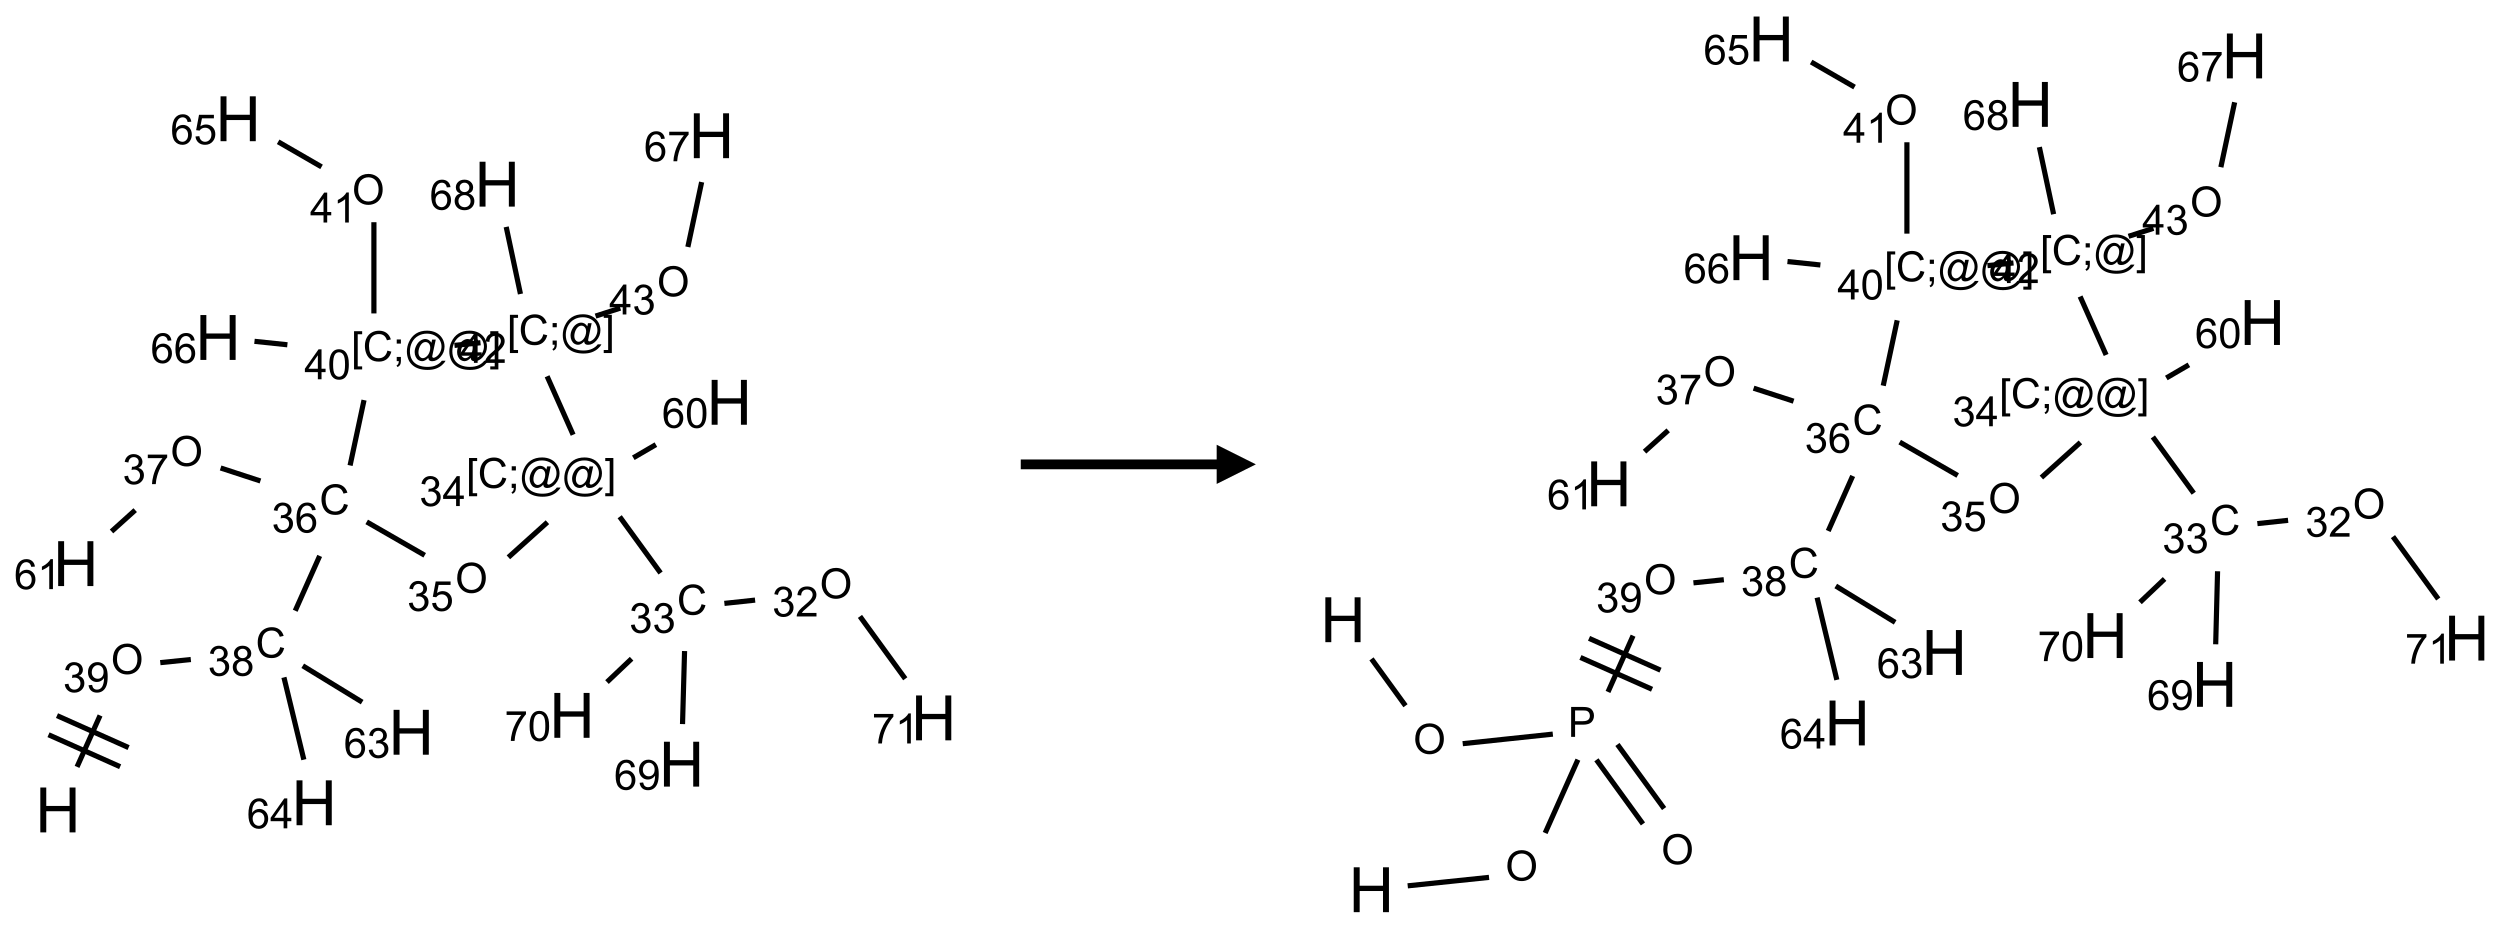 <?xml version="1.0" encoding="UTF-8"?>
<svg xmlns="http://www.w3.org/2000/svg" xmlns:xlink="http://www.w3.org/1999/xlink" width="638" height="237" viewBox="0 0 638 237">
<defs>
<g>
<g id="glyph-0-0">
<path d="M 2 0 L 2 -10 L 10 -10 L 10 0 Z M 2.25 -0.25 L 9.75 -0.25 L 9.75 -9.75 L 2.25 -9.75 Z M 2.25 -0.25 "/>
</g>
<g id="glyph-0-1">
<path d="M 1.281 0 L 1.281 -11.453 L 2.797 -11.453 L 2.797 -6.75 L 8.75 -6.75 L 8.75 -11.453 L 10.266 -11.453 L 10.266 0 L 8.75 0 L 8.75 -5.398 L 2.797 -5.398 L 2.797 0 Z M 1.281 0 "/>
</g>
<g id="glyph-1-0">
<path d="M 1.332 0 L 1.332 -6.668 L 6.668 -6.668 L 6.668 0 Z M 1.5 -0.168 L 6.5 -0.168 L 6.5 -6.5 L 1.5 -6.5 Z M 1.5 -0.168 "/>
</g>
<g id="glyph-1-1">
<path d="M 0.516 -3.719 C 0.516 -4.984 0.855 -5.977 1.535 -6.695 C 2.215 -7.414 3.094 -7.77 4.172 -7.77 C 4.875 -7.77 5.512 -7.602 6.078 -7.266 C 6.645 -6.93 7.074 -6.461 7.371 -5.855 C 7.668 -5.254 7.816 -4.57 7.816 -3.809 C 7.816 -3.035 7.66 -2.34 7.348 -1.73 C 7.035 -1.117 6.594 -0.656 6.02 -0.34 C 5.449 -0.027 4.828 0.129 4.168 0.129 C 3.449 0.129 2.805 -0.043 2.238 -0.391 C 1.672 -0.738 1.246 -1.211 0.953 -1.812 C 0.66 -2.414 0.516 -3.047 0.516 -3.719 Z M 1.559 -3.703 C 1.559 -2.781 1.805 -2.059 2.301 -1.527 C 2.793 -1 3.414 -0.734 4.16 -0.734 C 4.922 -0.734 5.547 -1 6.039 -1.535 C 6.531 -2.07 6.777 -2.828 6.777 -3.812 C 6.777 -4.434 6.672 -4.977 6.461 -5.441 C 6.25 -5.902 5.945 -6.262 5.539 -6.52 C 5.133 -6.773 4.68 -6.902 4.176 -6.902 C 3.461 -6.902 2.848 -6.656 2.332 -6.164 C 1.816 -5.672 1.559 -4.852 1.559 -3.703 Z M 1.559 -3.703 "/>
</g>
<g id="glyph-1-2">
<path d="M 0.449 -2.016 L 1.387 -2.141 C 1.492 -1.609 1.676 -1.227 1.934 -0.992 C 2.191 -0.758 2.508 -0.641 2.879 -0.641 C 3.32 -0.641 3.695 -0.793 3.996 -1.098 C 4.301 -1.402 4.453 -1.781 4.453 -2.234 C 4.453 -2.664 4.312 -3.02 4.031 -3.301 C 3.75 -3.578 3.391 -3.719 2.957 -3.719 C 2.781 -3.719 2.562 -3.684 2.297 -3.613 L 2.402 -4.438 C 2.465 -4.43 2.516 -4.426 2.551 -4.426 C 2.949 -4.426 3.312 -4.531 3.629 -4.738 C 3.949 -4.949 4.109 -5.27 4.109 -5.703 C 4.109 -6.047 3.992 -6.332 3.762 -6.559 C 3.527 -6.785 3.227 -6.895 2.859 -6.895 C 2.496 -6.895 2.191 -6.781 1.949 -6.551 C 1.707 -6.324 1.547 -5.98 1.48 -5.52 L 0.543 -5.688 C 0.656 -6.316 0.918 -6.805 1.324 -7.148 C 1.73 -7.492 2.234 -7.668 2.84 -7.668 C 3.254 -7.668 3.641 -7.578 3.988 -7.398 C 4.34 -7.219 4.609 -6.977 4.793 -6.668 C 4.98 -6.359 5.074 -6.031 5.074 -5.684 C 5.074 -5.352 4.984 -5.051 4.809 -4.781 C 4.629 -4.512 4.367 -4.297 4.02 -4.137 C 4.473 -4.031 4.824 -3.816 5.074 -3.488 C 5.324 -3.16 5.449 -2.75 5.449 -2.254 C 5.449 -1.59 5.203 -1.023 4.719 -0.559 C 4.234 -0.098 3.617 0.137 2.875 0.137 C 2.203 0.137 1.648 -0.062 1.207 -0.465 C 0.762 -0.863 0.512 -1.379 0.449 -2.016 Z M 0.449 -2.016 "/>
</g>
<g id="glyph-1-3">
<path d="M 0.582 -1.766 L 1.484 -1.848 C 1.562 -1.426 1.707 -1.117 1.922 -0.926 C 2.137 -0.734 2.414 -0.641 2.75 -0.641 C 3.039 -0.641 3.289 -0.707 3.508 -0.84 C 3.727 -0.973 3.902 -1.148 4.043 -1.367 C 4.18 -1.586 4.297 -1.887 4.391 -2.262 C 4.484 -2.637 4.531 -3.016 4.531 -3.406 C 4.531 -3.449 4.531 -3.512 4.527 -3.594 C 4.34 -3.297 4.082 -3.055 3.758 -2.867 C 3.434 -2.68 3.082 -2.59 2.703 -2.59 C 2.07 -2.59 1.535 -2.816 1.098 -3.277 C 0.66 -3.734 0.441 -4.34 0.441 -5.09 C 0.441 -5.863 0.672 -6.484 1.129 -6.957 C 1.586 -7.43 2.156 -7.668 2.844 -7.668 C 3.34 -7.668 3.793 -7.531 4.207 -7.266 C 4.617 -7 4.93 -6.617 5.145 -6.121 C 5.355 -5.629 5.465 -4.91 5.465 -3.973 C 5.465 -2.996 5.359 -2.223 5.145 -1.645 C 4.934 -1.066 4.617 -0.625 4.199 -0.324 C 3.781 -0.02 3.293 0.129 2.73 0.129 C 2.133 0.129 1.645 -0.035 1.266 -0.367 C 0.887 -0.699 0.66 -1.164 0.582 -1.766 Z M 4.422 -5.137 C 4.422 -5.676 4.277 -6.102 3.992 -6.418 C 3.707 -6.734 3.359 -6.891 2.957 -6.891 C 2.543 -6.891 2.18 -6.719 1.871 -6.379 C 1.562 -6.039 1.406 -5.598 1.406 -5.059 C 1.406 -4.57 1.555 -4.176 1.848 -3.871 C 2.141 -3.566 2.5 -3.418 2.934 -3.418 C 3.367 -3.418 3.723 -3.57 4.004 -3.871 C 4.281 -4.176 4.422 -4.598 4.422 -5.137 Z M 4.422 -5.137 "/>
</g>
<g id="glyph-1-4">
<path d="M 6.27 -2.676 L 7.281 -2.422 C 7.07 -1.594 6.688 -0.961 6.137 -0.523 C 5.586 -0.086 4.914 0.129 4.121 0.129 C 3.297 0.129 2.629 -0.039 2.113 -0.371 C 1.598 -0.707 1.203 -1.191 0.934 -1.828 C 0.664 -2.465 0.531 -3.145 0.531 -3.875 C 0.531 -4.672 0.684 -5.363 0.988 -5.957 C 1.293 -6.547 1.723 -6.996 2.285 -7.305 C 2.844 -7.613 3.461 -7.766 4.137 -7.766 C 4.898 -7.766 5.543 -7.57 6.062 -7.184 C 6.582 -6.793 6.945 -6.246 7.152 -5.543 L 6.156 -5.309 C 5.98 -5.863 5.723 -6.266 5.387 -6.52 C 5.051 -6.773 4.625 -6.902 4.113 -6.902 C 3.527 -6.902 3.039 -6.762 2.645 -6.48 C 2.25 -6.199 1.973 -5.82 1.812 -5.348 C 1.652 -4.871 1.574 -4.383 1.574 -3.879 C 1.574 -3.23 1.668 -2.664 1.855 -2.18 C 2.047 -1.695 2.34 -1.332 2.738 -1.094 C 3.137 -0.855 3.57 -0.734 4.035 -0.734 C 4.602 -0.734 5.082 -0.898 5.473 -1.223 C 5.867 -1.551 6.133 -2.035 6.27 -2.676 Z M 6.27 -2.676 "/>
</g>
<g id="glyph-1-5">
<path d="M 1.887 -4.141 C 1.496 -4.281 1.207 -4.484 1.02 -4.75 C 0.832 -5.016 0.738 -5.328 0.738 -5.699 C 0.738 -6.254 0.938 -6.719 1.34 -7.098 C 1.738 -7.477 2.27 -7.668 2.934 -7.668 C 3.598 -7.668 4.137 -7.473 4.543 -7.086 C 4.949 -6.699 5.152 -6.227 5.152 -5.672 C 5.152 -5.316 5.059 -5.008 4.871 -4.746 C 4.688 -4.484 4.406 -4.281 4.027 -4.141 C 4.496 -3.988 4.852 -3.742 5.098 -3.402 C 5.34 -3.062 5.465 -2.656 5.465 -2.184 C 5.465 -1.531 5.234 -0.98 4.77 -0.535 C 4.309 -0.09 3.703 0.129 2.949 0.129 C 2.195 0.129 1.586 -0.094 1.125 -0.539 C 0.664 -0.984 0.434 -1.543 0.434 -2.207 C 0.434 -2.703 0.559 -3.121 0.809 -3.457 C 1.062 -3.793 1.422 -4.02 1.887 -4.141 Z M 1.699 -5.73 C 1.699 -5.367 1.812 -5.074 2.047 -4.844 C 2.281 -4.613 2.582 -4.5 2.953 -4.5 C 3.312 -4.5 3.609 -4.613 3.84 -4.84 C 4.07 -5.066 4.188 -5.348 4.188 -5.676 C 4.188 -6.02 4.07 -6.309 3.832 -6.543 C 3.594 -6.777 3.297 -6.895 2.941 -6.895 C 2.586 -6.895 2.289 -6.781 2.051 -6.551 C 1.816 -6.324 1.699 -6.047 1.699 -5.73 Z M 1.395 -2.203 C 1.395 -1.938 1.461 -1.676 1.586 -1.426 C 1.711 -1.176 1.902 -0.984 2.152 -0.848 C 2.402 -0.711 2.672 -0.641 2.957 -0.641 C 3.406 -0.641 3.777 -0.785 4.066 -1.074 C 4.359 -1.363 4.504 -1.727 4.504 -2.172 C 4.504 -2.625 4.355 -2.996 4.055 -3.293 C 3.754 -3.586 3.379 -3.734 2.926 -3.734 C 2.484 -3.734 2.121 -3.59 1.832 -3.297 C 1.543 -3.004 1.395 -2.641 1.395 -2.203 Z M 1.395 -2.203 "/>
</g>
<g id="glyph-1-6">
<path d="M 5.309 -5.766 L 4.375 -5.691 C 4.293 -6.059 4.172 -6.328 4.02 -6.496 C 3.766 -6.762 3.453 -6.895 3.082 -6.895 C 2.785 -6.895 2.523 -6.812 2.297 -6.645 C 2 -6.43 1.77 -6.117 1.598 -5.703 C 1.43 -5.289 1.34 -4.703 1.332 -3.938 C 1.559 -4.281 1.836 -4.535 2.16 -4.703 C 2.488 -4.871 2.828 -4.953 3.188 -4.953 C 3.812 -4.953 4.344 -4.723 4.785 -4.262 C 5.223 -3.801 5.441 -3.207 5.441 -2.48 C 5.441 -2 5.34 -1.555 5.133 -1.145 C 4.926 -0.73 4.641 -0.418 4.281 -0.199 C 3.922 0.02 3.512 0.129 3.051 0.129 C 2.27 0.129 1.633 -0.156 1.141 -0.73 C 0.648 -1.305 0.402 -2.254 0.402 -3.574 C 0.402 -5.051 0.672 -6.121 1.219 -6.793 C 1.695 -7.375 2.336 -7.668 3.141 -7.668 C 3.742 -7.668 4.234 -7.5 4.617 -7.16 C 5 -6.824 5.23 -6.359 5.309 -5.766 Z M 1.48 -2.473 C 1.48 -2.152 1.547 -1.844 1.684 -1.547 C 1.82 -1.25 2.016 -1.027 2.262 -0.871 C 2.508 -0.719 2.766 -0.641 3.035 -0.641 C 3.434 -0.641 3.773 -0.801 4.059 -1.121 C 4.344 -1.441 4.484 -1.875 4.484 -2.422 C 4.484 -2.949 4.344 -3.367 4.062 -3.668 C 3.781 -3.973 3.426 -4.125 3 -4.125 C 2.578 -4.125 2.219 -3.973 1.922 -3.668 C 1.625 -3.363 1.48 -2.969 1.48 -2.473 Z M 1.48 -2.473 "/>
</g>
<g id="glyph-1-7">
<path d="M 0.504 -6.637 L 0.504 -7.535 L 5.449 -7.535 L 5.449 -6.809 C 4.961 -6.289 4.48 -5.602 4.004 -4.746 C 3.527 -3.887 3.156 -3.004 2.895 -2.098 C 2.707 -1.461 2.59 -0.762 2.535 0 L 1.574 0 C 1.582 -0.602 1.703 -1.328 1.926 -2.176 C 2.152 -3.027 2.477 -3.848 2.898 -4.637 C 3.32 -5.426 3.77 -6.094 4.246 -6.637 Z M 0.504 -6.637 "/>
</g>
<g id="glyph-1-8">
<path d="M 3.973 0 L 3.035 0 L 3.035 -5.973 C 2.809 -5.758 2.516 -5.543 2.148 -5.328 C 1.781 -5.113 1.453 -4.953 1.16 -4.844 L 1.16 -5.75 C 1.684 -5.996 2.145 -6.297 2.535 -6.645 C 2.93 -6.996 3.207 -7.336 3.371 -7.668 L 3.973 -7.668 Z M 3.973 0 "/>
</g>
<g id="glyph-1-9">
<path d="M 0.441 -2 L 1.426 -2.082 C 1.5 -1.605 1.668 -1.242 1.934 -1.004 C 2.199 -0.762 2.52 -0.641 2.895 -0.641 C 3.348 -0.641 3.73 -0.812 4.043 -1.152 C 4.355 -1.492 4.512 -1.941 4.512 -2.504 C 4.512 -3.039 4.359 -3.461 4.059 -3.77 C 3.758 -4.078 3.367 -4.234 2.879 -4.234 C 2.578 -4.234 2.305 -4.164 2.062 -4.027 C 1.82 -3.891 1.629 -3.715 1.488 -3.496 L 0.609 -3.609 L 1.348 -7.531 L 5.145 -7.531 L 5.145 -6.637 L 2.098 -6.637 L 1.688 -4.582 C 2.145 -4.902 2.625 -5.062 3.129 -5.062 C 3.797 -5.062 4.359 -4.832 4.816 -4.371 C 5.277 -3.91 5.504 -3.312 5.504 -2.59 C 5.504 -1.898 5.305 -1.301 4.902 -0.797 C 4.41 -0.18 3.742 0.129 2.895 0.129 C 2.199 0.129 1.633 -0.062 1.195 -0.453 C 0.758 -0.844 0.504 -1.359 0.441 -2 Z M 0.441 -2 "/>
</g>
<g id="glyph-1-10">
<path d="M 0.723 2.121 L 0.723 -7.637 L 2.793 -7.637 L 2.793 -6.859 L 1.66 -6.859 L 1.66 1.344 L 2.793 1.344 L 2.793 2.121 Z M 0.723 2.121 "/>
</g>
<g id="glyph-1-11">
<path d="M 0.949 -4.465 L 0.949 -5.531 L 2.016 -5.531 L 2.016 -4.465 Z M 0.949 0 L 0.949 -1.066 L 2.016 -1.066 L 2.016 0 C 2.016 0.391 1.945 0.711 1.809 0.949 C 1.668 1.191 1.449 1.379 1.145 1.512 L 0.887 1.109 C 1.082 1.023 1.23 0.895 1.324 0.727 C 1.418 0.559 1.469 0.316 1.48 0 Z M 0.949 0 "/>
</g>
<g id="glyph-1-12">
<path d="M 6.047 -0.848 C 5.82 -0.59 5.57 -0.379 5.289 -0.223 C 5.008 -0.062 4.73 0.016 4.449 0.016 C 4.141 0.016 3.84 -0.074 3.547 -0.254 C 3.254 -0.434 3.02 -0.715 2.836 -1.09 C 2.652 -1.465 2.562 -1.875 2.562 -2.324 C 2.562 -2.875 2.703 -3.43 2.988 -3.98 C 3.27 -4.535 3.621 -4.953 4.043 -5.23 C 4.461 -5.508 4.871 -5.645 5.266 -5.645 C 5.566 -5.645 5.855 -5.566 6.129 -5.41 C 6.402 -5.25 6.641 -5.012 6.84 -4.688 L 7.016 -5.496 L 7.949 -5.496 L 7.199 -2 C 7.094 -1.516 7.043 -1.246 7.043 -1.191 C 7.043 -1.098 7.078 -1.02 7.148 -0.949 C 7.219 -0.883 7.305 -0.848 7.406 -0.848 C 7.59 -0.848 7.832 -0.953 8.129 -1.168 C 8.527 -1.445 8.84 -1.816 9.07 -2.285 C 9.301 -2.75 9.418 -3.234 9.418 -3.73 C 9.418 -4.309 9.27 -4.852 8.973 -5.355 C 8.676 -5.859 8.23 -6.262 7.645 -6.562 C 7.055 -6.863 6.406 -7.016 5.691 -7.016 C 4.879 -7.016 4.137 -6.824 3.465 -6.445 C 2.793 -6.066 2.273 -5.52 1.902 -4.809 C 1.535 -4.098 1.348 -3.34 1.348 -2.527 C 1.348 -1.676 1.535 -0.941 1.902 -0.328 C 2.273 0.285 2.809 0.742 3.508 1.035 C 4.207 1.328 4.984 1.473 5.832 1.473 C 6.742 1.473 7.504 1.32 8.121 1.016 C 8.734 0.711 9.195 0.34 9.5 -0.098 L 10.441 -0.098 C 10.266 0.266 9.961 0.637 9.531 1.016 C 9.102 1.395 8.59 1.695 7.996 1.914 C 7.402 2.133 6.688 2.246 5.848 2.246 C 5.078 2.246 4.367 2.145 3.715 1.949 C 3.066 1.75 2.512 1.453 2.051 1.055 C 1.594 0.656 1.25 0.199 1.016 -0.316 C 0.723 -0.973 0.578 -1.684 0.578 -2.441 C 0.578 -3.289 0.75 -4.098 1.098 -4.863 C 1.523 -5.805 2.125 -6.527 2.902 -7.027 C 3.684 -7.527 4.629 -7.777 5.738 -7.777 C 6.602 -7.777 7.375 -7.602 8.059 -7.246 C 8.746 -6.895 9.285 -6.371 9.684 -5.672 C 10.02 -5.07 10.188 -4.418 10.188 -3.715 C 10.188 -2.707 9.832 -1.812 9.125 -1.031 C 8.492 -0.328 7.801 0.02 7.051 0.02 C 6.812 0.02 6.617 -0.016 6.473 -0.09 C 6.324 -0.16 6.215 -0.266 6.145 -0.402 C 6.102 -0.488 6.066 -0.637 6.047 -0.848 Z M 3.527 -2.262 C 3.527 -1.785 3.641 -1.414 3.863 -1.152 C 4.09 -0.887 4.348 -0.754 4.641 -0.754 C 4.836 -0.754 5.039 -0.812 5.254 -0.93 C 5.469 -1.047 5.676 -1.219 5.871 -1.449 C 6.066 -1.676 6.23 -1.969 6.355 -2.32 C 6.48 -2.672 6.543 -3.027 6.543 -3.379 C 6.543 -3.852 6.426 -4.219 6.191 -4.48 C 5.957 -4.738 5.672 -4.871 5.332 -4.871 C 5.109 -4.871 4.902 -4.812 4.707 -4.699 C 4.512 -4.586 4.32 -4.406 4.137 -4.156 C 3.953 -3.906 3.805 -3.602 3.691 -3.246 C 3.582 -2.887 3.527 -2.559 3.527 -2.262 Z M 3.527 -2.262 "/>
</g>
<g id="glyph-1-13">
<path d="M 2.27 2.121 L 0.203 2.121 L 0.203 1.344 L 1.332 1.344 L 1.332 -6.859 L 0.203 -6.859 L 0.203 -7.637 L 2.27 -7.637 Z M 2.27 2.121 "/>
</g>
<g id="glyph-1-14">
<path d="M 3.449 0 L 3.449 -1.828 L 0.137 -1.828 L 0.137 -2.688 L 3.621 -7.637 L 4.387 -7.637 L 4.387 -2.688 L 5.418 -2.688 L 5.418 -1.828 L 4.387 -1.828 L 4.387 0 Z M 3.449 -2.688 L 3.449 -6.129 L 1.059 -2.688 Z M 3.449 -2.688 "/>
</g>
<g id="glyph-1-15">
<path d="M 5.371 -0.902 L 5.371 0 L 0.324 0 C 0.316 -0.227 0.352 -0.441 0.434 -0.652 C 0.562 -0.996 0.766 -1.332 1.051 -1.668 C 1.332 -2 1.742 -2.387 2.277 -2.824 C 3.105 -3.504 3.668 -4.043 3.957 -4.441 C 4.25 -4.84 4.395 -5.215 4.395 -5.566 C 4.395 -5.938 4.262 -6.254 3.996 -6.508 C 3.73 -6.762 3.387 -6.891 2.957 -6.891 C 2.508 -6.891 2.145 -6.754 1.875 -6.484 C 1.605 -6.215 1.469 -5.84 1.465 -5.359 L 0.5 -5.457 C 0.566 -6.176 0.812 -6.727 1.246 -7.102 C 1.676 -7.477 2.254 -7.668 2.98 -7.668 C 3.711 -7.668 4.293 -7.465 4.719 -7.059 C 5.145 -6.652 5.359 -6.148 5.359 -5.547 C 5.359 -5.242 5.297 -4.941 5.172 -4.645 C 5.047 -4.352 4.84 -4.039 4.551 -3.715 C 4.262 -3.387 3.777 -2.938 3.105 -2.371 C 2.543 -1.898 2.18 -1.578 2.02 -1.41 C 1.859 -1.242 1.73 -1.07 1.625 -0.902 Z M 5.371 -0.902 "/>
</g>
<g id="glyph-1-16">
<path d="M 0.441 -3.766 C 0.441 -4.668 0.535 -5.395 0.723 -5.945 C 0.906 -6.496 1.184 -6.922 1.551 -7.219 C 1.918 -7.516 2.375 -7.668 2.934 -7.668 C 3.344 -7.668 3.703 -7.586 4.012 -7.418 C 4.32 -7.254 4.574 -7.016 4.777 -6.707 C 4.977 -6.395 5.137 -6.016 5.25 -5.57 C 5.363 -5.125 5.422 -4.523 5.422 -3.766 C 5.422 -2.871 5.328 -2.148 5.145 -1.598 C 4.961 -1.047 4.688 -0.621 4.32 -0.32 C 3.953 -0.02 3.492 0.129 2.934 0.129 C 2.195 0.129 1.617 -0.133 1.199 -0.66 C 0.695 -1.297 0.441 -2.332 0.441 -3.766 Z M 1.406 -3.766 C 1.406 -2.512 1.555 -1.68 1.848 -1.262 C 2.141 -0.848 2.5 -0.641 2.934 -0.641 C 3.363 -0.641 3.727 -0.848 4.02 -1.266 C 4.312 -1.684 4.457 -2.516 4.457 -3.766 C 4.457 -5.023 4.312 -5.859 4.02 -6.27 C 3.727 -6.684 3.359 -6.891 2.922 -6.891 C 2.492 -6.891 2.148 -6.707 1.891 -6.344 C 1.566 -5.879 1.406 -5.02 1.406 -3.766 Z M 1.406 -3.766 "/>
</g>
<g id="glyph-1-17">
<path d="M 0.824 0 L 0.824 -7.637 L 3.703 -7.637 C 4.211 -7.637 4.598 -7.609 4.863 -7.562 C 5.238 -7.5 5.555 -7.383 5.809 -7.207 C 6.062 -7.031 6.266 -6.785 6.418 -6.469 C 6.574 -6.152 6.652 -5.805 6.652 -5.426 C 6.652 -4.777 6.445 -4.227 6.031 -3.777 C 5.617 -3.328 4.871 -3.105 3.793 -3.105 L 1.832 -3.105 L 1.832 0 Z M 1.832 -4.004 L 3.809 -4.004 C 4.461 -4.004 4.922 -4.125 5.199 -4.371 C 5.473 -4.613 5.609 -4.953 5.609 -5.395 C 5.609 -5.715 5.527 -5.988 5.367 -6.215 C 5.207 -6.441 4.992 -6.594 4.73 -6.668 C 4.559 -6.711 4.246 -6.734 3.785 -6.734 L 1.832 -6.734 Z M 1.832 -4.004 "/>
</g>
</g>
</defs>
<path fill="none" stroke-width="0.033" stroke-linecap="butt" stroke-linejoin="miter" stroke="rgb(0%, 0%, 0%)" stroke-opacity="1" stroke-miterlimit="10" d="M 0.122 4.135 L 0.269 3.807 " transform="matrix(40, 0, 0, 40, 14.781, 30.307)"/>
<path fill="none" stroke-width="0.033" stroke-linecap="butt" stroke-linejoin="miter" stroke="rgb(0%, 0%, 0%)" stroke-opacity="1" stroke-miterlimit="10" d="M 0.451 4.012 L -0.006 3.808 " transform="matrix(40, 0, 0, 40, 14.781, 30.307)"/>
<path fill="none" stroke-width="0.033" stroke-linecap="butt" stroke-linejoin="miter" stroke="rgb(0%, 0%, 0%)" stroke-opacity="1" stroke-miterlimit="10" d="M 0.397 4.134 L -0.06 3.93 " transform="matrix(40, 0, 0, 40, 14.781, 30.307)"/>
<path fill="none" stroke-width="0.033" stroke-linecap="butt" stroke-linejoin="miter" stroke="rgb(0%, 0%, 0%)" stroke-opacity="1" stroke-miterlimit="10" d="M 0.653 3.47 L 0.848 3.45 " transform="matrix(40, 0, 0, 40, 14.781, 30.307)"/>
<path fill="none" stroke-width="0.033" stroke-linecap="butt" stroke-linejoin="miter" stroke="rgb(0%, 0%, 0%)" stroke-opacity="1" stroke-miterlimit="10" d="M 1.514 3.139 L 1.67 2.789 " transform="matrix(40, 0, 0, 40, 14.781, 30.307)"/>
<path fill="none" stroke-width="0.033" stroke-linecap="butt" stroke-linejoin="miter" stroke="rgb(0%, 0%, 0%)" stroke-opacity="1" stroke-miterlimit="10" d="M 1.292 2.311 L 1.038 2.228 " transform="matrix(40, 0, 0, 40, 14.781, 30.307)"/>
<path fill="none" stroke-width="0.033" stroke-linecap="butt" stroke-linejoin="miter" stroke="rgb(0%, 0%, 0%)" stroke-opacity="1" stroke-miterlimit="10" d="M 0.493 2.497 L 0.342 2.633 " transform="matrix(40, 0, 0, 40, 14.781, 30.307)"/>
<path fill="none" stroke-width="0.033" stroke-linecap="butt" stroke-linejoin="miter" stroke="rgb(0%, 0%, 0%)" stroke-opacity="1" stroke-miterlimit="10" d="M 1.97 2.572 L 2.34 2.785 " transform="matrix(40, 0, 0, 40, 14.781, 30.307)"/>
<path fill="none" stroke-width="0.033" stroke-linecap="butt" stroke-linejoin="miter" stroke="rgb(0%, 0%, 0%)" stroke-opacity="1" stroke-miterlimit="10" d="M 2.874 2.798 L 3.123 2.574 " transform="matrix(40, 0, 0, 40, 14.781, 30.307)"/>
<path fill="none" stroke-width="0.033" stroke-linecap="butt" stroke-linejoin="miter" stroke="rgb(0%, 0%, 0%)" stroke-opacity="1" stroke-miterlimit="10" d="M 3.584 2.539 L 3.845 2.898 " transform="matrix(40, 0, 0, 40, 14.781, 30.307)"/>
<path fill="none" stroke-width="0.033" stroke-linecap="butt" stroke-linejoin="miter" stroke="rgb(0%, 0%, 0%)" stroke-opacity="1" stroke-miterlimit="10" d="M 4.252 3.092 L 4.448 3.071 " transform="matrix(40, 0, 0, 40, 14.781, 30.307)"/>
<path fill="none" stroke-width="0.033" stroke-linecap="butt" stroke-linejoin="miter" stroke="rgb(0%, 0%, 0%)" stroke-opacity="1" stroke-miterlimit="10" d="M 5.117 3.175 L 5.406 3.573 " transform="matrix(40, 0, 0, 40, 14.781, 30.307)"/>
<path fill="none" stroke-width="0.033" stroke-linecap="butt" stroke-linejoin="miter" stroke="rgb(0%, 0%, 0%)" stroke-opacity="1" stroke-miterlimit="10" d="M 3.998 3.396 L 3.985 3.862 " transform="matrix(40, 0, 0, 40, 14.781, 30.307)"/>
<path fill="none" stroke-width="0.033" stroke-linecap="butt" stroke-linejoin="miter" stroke="rgb(0%, 0%, 0%)" stroke-opacity="1" stroke-miterlimit="10" d="M 3.66 3.445 L 3.503 3.594 " transform="matrix(40, 0, 0, 40, 14.781, 30.307)"/>
<path fill="none" stroke-width="0.033" stroke-linecap="butt" stroke-linejoin="miter" stroke="rgb(0%, 0%, 0%)" stroke-opacity="1" stroke-miterlimit="10" d="M 3.671 2.163 L 3.815 2.079 " transform="matrix(40, 0, 0, 40, 14.781, 30.307)"/>
<path fill="none" stroke-width="0.033" stroke-linecap="butt" stroke-linejoin="miter" stroke="rgb(0%, 0%, 0%)" stroke-opacity="1" stroke-miterlimit="10" d="M 3.287 2.016 L 3.121 1.643 " transform="matrix(40, 0, 0, 40, 14.781, 30.307)"/>
<path fill="none" stroke-width="0.033" stroke-linecap="butt" stroke-linejoin="miter" stroke="rgb(0%, 0%, 0%)" stroke-opacity="1" stroke-miterlimit="10" d="M 3.43 1.259 L 3.588 1.208 " transform="matrix(40, 0, 0, 40, 14.781, 30.307)"/>
<path fill="none" stroke-width="0.033" stroke-linecap="butt" stroke-linejoin="miter" stroke="rgb(0%, 0%, 0%)" stroke-opacity="1" stroke-miterlimit="10" d="M 4.019 0.818 L 4.107 0.404 " transform="matrix(40, 0, 0, 40, 14.781, 30.307)"/>
<path fill="none" stroke-width="0.033" stroke-linecap="butt" stroke-linejoin="miter" stroke="rgb(0%, 0%, 0%)" stroke-opacity="1" stroke-miterlimit="10" d="M 2.951 1.118 L 2.86 0.69 " transform="matrix(40, 0, 0, 40, 14.781, 30.307)"/>
<path fill="none" stroke-width="0.033" stroke-linecap="butt" stroke-linejoin="miter" stroke="rgb(0%, 0%, 0%)" stroke-opacity="1" stroke-miterlimit="10" d="M 2.696 1.429 L 2.53 1.446 " transform="matrix(40, 0, 0, 40, 14.781, 30.307)"/>
<path fill="none" stroke-width="0.033" stroke-linecap="butt" stroke-linejoin="miter" stroke="rgb(0%, 0%, 0%)" stroke-opacity="1" stroke-miterlimit="10" d="M 1.953 1.795 L 1.864 2.212 " transform="matrix(40, 0, 0, 40, 14.781, 30.307)"/>
<path fill="none" stroke-width="0.033" stroke-linecap="butt" stroke-linejoin="miter" stroke="rgb(0%, 0%, 0%)" stroke-opacity="1" stroke-miterlimit="10" d="M 2.016 1.242 L 2.016 0.66 " transform="matrix(40, 0, 0, 40, 14.781, 30.307)"/>
<path fill="none" stroke-width="0.033" stroke-linecap="butt" stroke-linejoin="miter" stroke="rgb(0%, 0%, 0%)" stroke-opacity="1" stroke-miterlimit="10" d="M 1.682 0.307 L 1.405 0.147 " transform="matrix(40, 0, 0, 40, 14.781, 30.307)"/>
<path fill="none" stroke-width="0.033" stroke-linecap="butt" stroke-linejoin="miter" stroke="rgb(0%, 0%, 0%)" stroke-opacity="1" stroke-miterlimit="10" d="M 1.464 1.442 L 1.254 1.42 " transform="matrix(40, 0, 0, 40, 14.781, 30.307)"/>
<path fill="none" stroke-width="0.033" stroke-linecap="butt" stroke-linejoin="miter" stroke="rgb(0%, 0%, 0%)" stroke-opacity="1" stroke-miterlimit="10" d="M 1.562 3.49 L 1.941 3.722 " transform="matrix(40, 0, 0, 40, 14.781, 30.307)"/>
<path fill="none" stroke-width="0.033" stroke-linecap="butt" stroke-linejoin="miter" stroke="rgb(0%, 0%, 0%)" stroke-opacity="1" stroke-miterlimit="10" d="M 1.442 3.564 L 1.569 4.089 " transform="matrix(40, 0, 0, 40, 14.781, 30.307)"/>
<g fill="rgb(0%, 0%, 0%)" fill-opacity="1">
<use xlink:href="#glyph-0-1" x="9.008" y="212.426"/>
</g>
<g fill="rgb(0%, 0%, 0%)" fill-opacity="1">
<use xlink:href="#glyph-1-1" x="28.297" y="172.004"/>
</g>
<g fill="rgb(0%, 0%, 0%)" fill-opacity="1">
<use xlink:href="#glyph-1-2" x="16.082" y="176.637"/>
<use xlink:href="#glyph-1-3" x="22.014" y="176.637"/>
</g>
<g fill="rgb(0%, 0%, 0%)" fill-opacity="1">
<use xlink:href="#glyph-1-4" x="65.238" y="167.82"/>
</g>
<g fill="rgb(0%, 0%, 0%)" fill-opacity="1">
<use xlink:href="#glyph-1-2" x="53.039" y="172.457"/>
<use xlink:href="#glyph-1-5" x="58.971" y="172.457"/>
</g>
<g fill="rgb(0%, 0%, 0%)" fill-opacity="1">
<use xlink:href="#glyph-1-4" x="81.508" y="131.277"/>
</g>
<g fill="rgb(0%, 0%, 0%)" fill-opacity="1">
<use xlink:href="#glyph-1-2" x="69.328" y="135.914"/>
<use xlink:href="#glyph-1-6" x="75.26" y="135.914"/>
</g>
<g fill="rgb(0%, 0%, 0%)" fill-opacity="1">
<use xlink:href="#glyph-1-1" x="43.48" y="118.922"/>
</g>
<g fill="rgb(0%, 0%, 0%)" fill-opacity="1">
<use xlink:href="#glyph-1-2" x="31.281" y="123.551"/>
<use xlink:href="#glyph-1-7" x="37.214" y="123.551"/>
</g>
<g fill="rgb(0%, 0%, 0%)" fill-opacity="1">
<use xlink:href="#glyph-0-1" x="13.562" y="149.566"/>
</g>
<g fill="rgb(0%, 0%, 0%)" fill-opacity="1">
<use xlink:href="#glyph-1-6" x="3.602" y="150.355"/>
<use xlink:href="#glyph-1-8" x="9.534" y="150.355"/>
</g>
<g fill="rgb(0%, 0%, 0%)" fill-opacity="1">
<use xlink:href="#glyph-1-1" x="116.164" y="151.281"/>
</g>
<g fill="rgb(0%, 0%, 0%)" fill-opacity="1">
<use xlink:href="#glyph-1-2" x="103.91" y="155.914"/>
<use xlink:href="#glyph-1-9" x="109.842" y="155.914"/>
</g>
<g fill="rgb(0%, 0%, 0%)" fill-opacity="1">
<use xlink:href="#glyph-1-10" x="118.973" y="124.52"/>
<use xlink:href="#glyph-1-4" x="121.936" y="124.52"/>
<use xlink:href="#glyph-1-11" x="129.639" y="124.52"/>
<use xlink:href="#glyph-1-12" x="132.603" y="124.52"/>
<use xlink:href="#glyph-1-12" x="143.431" y="124.52"/>
<use xlink:href="#glyph-1-13" x="154.259" y="124.52"/>
</g>
<g fill="rgb(0%, 0%, 0%)" fill-opacity="1">
<use xlink:href="#glyph-1-2" x="107.016" y="129.148"/>
<use xlink:href="#glyph-1-14" x="112.948" y="129.148"/>
</g>
<g fill="rgb(0%, 0%, 0%)" fill-opacity="1">
<use xlink:href="#glyph-1-4" x="172.762" y="156.871"/>
</g>
<g fill="rgb(0%, 0%, 0%)" fill-opacity="1">
<use xlink:href="#glyph-1-2" x="160.578" y="161.508"/>
<use xlink:href="#glyph-1-2" x="166.51" y="161.508"/>
</g>
<g fill="rgb(0%, 0%, 0%)" fill-opacity="1">
<use xlink:href="#glyph-1-1" x="209.184" y="152.695"/>
</g>
<g fill="rgb(0%, 0%, 0%)" fill-opacity="1">
<use xlink:href="#glyph-1-2" x="197.062" y="157.328"/>
<use xlink:href="#glyph-1-15" x="202.995" y="157.328"/>
</g>
<g fill="rgb(0%, 0%, 0%)" fill-opacity="1">
<use xlink:href="#glyph-0-1" x="232.5" y="188.934"/>
</g>
<g fill="rgb(0%, 0%, 0%)" fill-opacity="1">
<use xlink:href="#glyph-1-7" x="222.539" y="189.727"/>
<use xlink:href="#glyph-1-8" x="228.471" y="189.727"/>
</g>
<g fill="rgb(0%, 0%, 0%)" fill-opacity="1">
<use xlink:href="#glyph-0-1" x="168.16" y="200.742"/>
</g>
<g fill="rgb(0%, 0%, 0%)" fill-opacity="1">
<use xlink:href="#glyph-1-6" x="156.711" y="201.535"/>
<use xlink:href="#glyph-1-3" x="162.643" y="201.535"/>
</g>
<g fill="rgb(0%, 0%, 0%)" fill-opacity="1">
<use xlink:href="#glyph-0-1" x="140.191" y="188.289"/>
</g>
<g fill="rgb(0%, 0%, 0%)" fill-opacity="1">
<use xlink:href="#glyph-1-7" x="128.781" y="189.082"/>
<use xlink:href="#glyph-1-16" x="134.714" y="189.082"/>
</g>
<g fill="rgb(0%, 0%, 0%)" fill-opacity="1">
<use xlink:href="#glyph-0-1" x="180.336" y="108.395"/>
</g>
<g fill="rgb(0%, 0%, 0%)" fill-opacity="1">
<use xlink:href="#glyph-1-6" x="168.93" y="109.188"/>
<use xlink:href="#glyph-1-16" x="174.862" y="109.188"/>
</g>
<g fill="rgb(0%, 0%, 0%)" fill-opacity="1">
<use xlink:href="#glyph-1-10" x="129.41" y="87.977"/>
<use xlink:href="#glyph-1-4" x="132.374" y="87.977"/>
<use xlink:href="#glyph-1-11" x="140.077" y="87.977"/>
<use xlink:href="#glyph-1-12" x="143.04" y="87.977"/>
<use xlink:href="#glyph-1-13" x="153.868" y="87.977"/>
</g>
<g fill="rgb(0%, 0%, 0%)" fill-opacity="1">
<use xlink:href="#glyph-1-14" x="117.5" y="92.605"/>
<use xlink:href="#glyph-1-15" x="123.432" y="92.605"/>
</g>
<g fill="rgb(0%, 0%, 0%)" fill-opacity="1">
<use xlink:href="#glyph-1-1" x="167.664" y="75.613"/>
</g>
<g fill="rgb(0%, 0%, 0%)" fill-opacity="1">
<use xlink:href="#glyph-1-14" x="155.465" y="80.246"/>
<use xlink:href="#glyph-1-2" x="161.397" y="80.246"/>
</g>
<g fill="rgb(0%, 0%, 0%)" fill-opacity="1">
<use xlink:href="#glyph-0-1" x="175.785" y="40.367"/>
</g>
<g fill="rgb(0%, 0%, 0%)" fill-opacity="1">
<use xlink:href="#glyph-1-6" x="164.352" y="41.16"/>
<use xlink:href="#glyph-1-7" x="170.284" y="41.16"/>
</g>
<g fill="rgb(0%, 0%, 0%)" fill-opacity="1">
<use xlink:href="#glyph-0-1" x="121.109" y="52.727"/>
</g>
<g fill="rgb(0%, 0%, 0%)" fill-opacity="1">
<use xlink:href="#glyph-1-6" x="109.66" y="53.52"/>
<use xlink:href="#glyph-1-5" x="115.592" y="53.52"/>
</g>
<g fill="rgb(0%, 0%, 0%)" fill-opacity="1">
<use xlink:href="#glyph-1-10" x="89.629" y="92.16"/>
<use xlink:href="#glyph-1-4" x="92.592" y="92.16"/>
<use xlink:href="#glyph-1-11" x="100.296" y="92.16"/>
<use xlink:href="#glyph-1-12" x="103.259" y="92.16"/>
<use xlink:href="#glyph-1-12" x="114.087" y="92.16"/>
<use xlink:href="#glyph-1-13" x="124.915" y="92.16"/>
</g>
<g fill="rgb(0%, 0%, 0%)" fill-opacity="1">
<use xlink:href="#glyph-1-14" x="77.668" y="96.789"/>
<use xlink:href="#glyph-1-16" x="83.6" y="96.789"/>
</g>
<g fill="rgb(0%, 0%, 0%)" fill-opacity="1">
<use xlink:href="#glyph-1-1" x="89.84" y="52.156"/>
</g>
<g fill="rgb(0%, 0%, 0%)" fill-opacity="1">
<use xlink:href="#glyph-1-14" x="79.113" y="56.789"/>
<use xlink:href="#glyph-1-8" x="85.046" y="56.789"/>
</g>
<g fill="rgb(0%, 0%, 0%)" fill-opacity="1">
<use xlink:href="#glyph-0-1" x="55.004" y="36.035"/>
</g>
<g fill="rgb(0%, 0%, 0%)" fill-opacity="1">
<use xlink:href="#glyph-1-6" x="43.512" y="36.828"/>
<use xlink:href="#glyph-1-9" x="49.444" y="36.828"/>
</g>
<g fill="rgb(0%, 0%, 0%)" fill-opacity="1">
<use xlink:href="#glyph-0-1" x="49.863" y="91.852"/>
</g>
<g fill="rgb(0%, 0%, 0%)" fill-opacity="1">
<use xlink:href="#glyph-1-6" x="38.438" y="92.645"/>
<use xlink:href="#glyph-1-6" x="44.37" y="92.645"/>
</g>
<g fill="rgb(0%, 0%, 0%)" fill-opacity="1">
<use xlink:href="#glyph-0-1" x="99.164" y="192.602"/>
</g>
<g fill="rgb(0%, 0%, 0%)" fill-opacity="1">
<use xlink:href="#glyph-1-6" x="87.73" y="193.395"/>
<use xlink:href="#glyph-1-2" x="93.663" y="193.395"/>
</g>
<g fill="rgb(0%, 0%, 0%)" fill-opacity="1">
<use xlink:href="#glyph-0-1" x="74.398" y="210.598"/>
</g>
<g fill="rgb(0%, 0%, 0%)" fill-opacity="1">
<use xlink:href="#glyph-1-6" x="62.996" y="211.391"/>
<use xlink:href="#glyph-1-14" x="68.928" y="211.391"/>
</g>
<path fill-rule="nonzero" fill="rgb(0%, 0%, 0%)" fill-opacity="1" d="M 260.496 119.75 L 310.496 119.75 L 310.496 123.5 L 320.496 118.5 L 310.496 113.5 L 310.496 117.25 L 260.496 117.25 "/>
<path fill="none" stroke-width="0.033" stroke-linecap="butt" stroke-linejoin="miter" stroke="rgb(0%, 0%, 0%)" stroke-opacity="1" stroke-miterlimit="10" d="M 0.182 3.955 L 0.399 4.254 " transform="matrix(40, 0, 0, 40, 342.723, 9.945)"/>
<path fill="none" stroke-width="0.033" stroke-linecap="butt" stroke-linejoin="miter" stroke="rgb(0%, 0%, 0%)" stroke-opacity="1" stroke-miterlimit="10" d="M 0.764 4.496 L 1.339 4.435 " transform="matrix(40, 0, 0, 40, 342.723, 9.945)"/>
<path fill="none" stroke-width="0.033" stroke-linecap="butt" stroke-linejoin="miter" stroke="rgb(0%, 0%, 0%)" stroke-opacity="1" stroke-miterlimit="10" d="M 1.617 4.599 L 1.914 5.008 " transform="matrix(40, 0, 0, 40, 342.723, 9.945)"/>
<path fill="none" stroke-width="0.033" stroke-linecap="butt" stroke-linejoin="miter" stroke="rgb(0%, 0%, 0%)" stroke-opacity="1" stroke-miterlimit="10" d="M 1.751 4.501 L 2.049 4.91 " transform="matrix(40, 0, 0, 40, 342.723, 9.945)"/>
<path fill="none" stroke-width="0.033" stroke-linecap="butt" stroke-linejoin="miter" stroke="rgb(0%, 0%, 0%)" stroke-opacity="1" stroke-miterlimit="10" d="M 1.499 4.598 L 1.29 5.066 " transform="matrix(40, 0, 0, 40, 342.723, 9.945)"/>
<path fill="none" stroke-width="0.033" stroke-linecap="butt" stroke-linejoin="miter" stroke="rgb(0%, 0%, 0%)" stroke-opacity="1" stroke-miterlimit="10" d="M 0.932 5.349 L 0.413 5.403 " transform="matrix(40, 0, 0, 40, 342.723, 9.945)"/>
<path fill="none" stroke-width="0.033" stroke-linecap="butt" stroke-linejoin="miter" stroke="rgb(0%, 0%, 0%)" stroke-opacity="1" stroke-miterlimit="10" d="M 1.691 4.166 L 1.851 3.807 " transform="matrix(40, 0, 0, 40, 342.723, 9.945)"/>
<path fill="none" stroke-width="0.033" stroke-linecap="butt" stroke-linejoin="miter" stroke="rgb(0%, 0%, 0%)" stroke-opacity="1" stroke-miterlimit="10" d="M 2.026 4.027 L 1.57 3.824 " transform="matrix(40, 0, 0, 40, 342.723, 9.945)"/>
<path fill="none" stroke-width="0.033" stroke-linecap="butt" stroke-linejoin="miter" stroke="rgb(0%, 0%, 0%)" stroke-opacity="1" stroke-miterlimit="10" d="M 1.972 4.149 L 1.515 3.946 " transform="matrix(40, 0, 0, 40, 342.723, 9.945)"/>
<path fill="none" stroke-width="0.033" stroke-linecap="butt" stroke-linejoin="miter" stroke="rgb(0%, 0%, 0%)" stroke-opacity="1" stroke-miterlimit="10" d="M 2.236 3.47 L 2.43 3.45 " transform="matrix(40, 0, 0, 40, 342.723, 9.945)"/>
<path fill="none" stroke-width="0.033" stroke-linecap="butt" stroke-linejoin="miter" stroke="rgb(0%, 0%, 0%)" stroke-opacity="1" stroke-miterlimit="10" d="M 3.096 3.139 L 3.252 2.788 " transform="matrix(40, 0, 0, 40, 342.723, 9.945)"/>
<path fill="none" stroke-width="0.033" stroke-linecap="butt" stroke-linejoin="miter" stroke="rgb(0%, 0%, 0%)" stroke-opacity="1" stroke-miterlimit="10" d="M 2.875 2.311 L 2.62 2.228 " transform="matrix(40, 0, 0, 40, 342.723, 9.945)"/>
<path fill="none" stroke-width="0.033" stroke-linecap="butt" stroke-linejoin="miter" stroke="rgb(0%, 0%, 0%)" stroke-opacity="1" stroke-miterlimit="10" d="M 2.075 2.497 L 1.924 2.633 " transform="matrix(40, 0, 0, 40, 342.723, 9.945)"/>
<path fill="none" stroke-width="0.033" stroke-linecap="butt" stroke-linejoin="miter" stroke="rgb(0%, 0%, 0%)" stroke-opacity="1" stroke-miterlimit="10" d="M 3.552 2.572 L 3.922 2.785 " transform="matrix(40, 0, 0, 40, 342.723, 9.945)"/>
<path fill="none" stroke-width="0.033" stroke-linecap="butt" stroke-linejoin="miter" stroke="rgb(0%, 0%, 0%)" stroke-opacity="1" stroke-miterlimit="10" d="M 4.456 2.798 L 4.705 2.574 " transform="matrix(40, 0, 0, 40, 342.723, 9.945)"/>
<path fill="none" stroke-width="0.033" stroke-linecap="butt" stroke-linejoin="miter" stroke="rgb(0%, 0%, 0%)" stroke-opacity="1" stroke-miterlimit="10" d="M 5.167 2.539 L 5.428 2.898 " transform="matrix(40, 0, 0, 40, 342.723, 9.945)"/>
<path fill="none" stroke-width="0.033" stroke-linecap="butt" stroke-linejoin="miter" stroke="rgb(0%, 0%, 0%)" stroke-opacity="1" stroke-miterlimit="10" d="M 5.834 3.092 L 6.03 3.071 " transform="matrix(40, 0, 0, 40, 342.723, 9.945)"/>
<path fill="none" stroke-width="0.033" stroke-linecap="butt" stroke-linejoin="miter" stroke="rgb(0%, 0%, 0%)" stroke-opacity="1" stroke-miterlimit="10" d="M 6.699 3.175 L 6.988 3.573 " transform="matrix(40, 0, 0, 40, 342.723, 9.945)"/>
<path fill="none" stroke-width="0.033" stroke-linecap="butt" stroke-linejoin="miter" stroke="rgb(0%, 0%, 0%)" stroke-opacity="1" stroke-miterlimit="10" d="M 5.58 3.396 L 5.568 3.862 " transform="matrix(40, 0, 0, 40, 342.723, 9.945)"/>
<path fill="none" stroke-width="0.033" stroke-linecap="butt" stroke-linejoin="miter" stroke="rgb(0%, 0%, 0%)" stroke-opacity="1" stroke-miterlimit="10" d="M 5.242 3.445 L 5.085 3.594 " transform="matrix(40, 0, 0, 40, 342.723, 9.945)"/>
<path fill="none" stroke-width="0.033" stroke-linecap="butt" stroke-linejoin="miter" stroke="rgb(0%, 0%, 0%)" stroke-opacity="1" stroke-miterlimit="10" d="M 5.253 2.163 L 5.397 2.079 " transform="matrix(40, 0, 0, 40, 342.723, 9.945)"/>
<path fill="none" stroke-width="0.033" stroke-linecap="butt" stroke-linejoin="miter" stroke="rgb(0%, 0%, 0%)" stroke-opacity="1" stroke-miterlimit="10" d="M 4.869 2.016 L 4.703 1.643 " transform="matrix(40, 0, 0, 40, 342.723, 9.945)"/>
<path fill="none" stroke-width="0.033" stroke-linecap="butt" stroke-linejoin="miter" stroke="rgb(0%, 0%, 0%)" stroke-opacity="1" stroke-miterlimit="10" d="M 5.012 1.259 L 5.171 1.208 " transform="matrix(40, 0, 0, 40, 342.723, 9.945)"/>
<path fill="none" stroke-width="0.033" stroke-linecap="butt" stroke-linejoin="miter" stroke="rgb(0%, 0%, 0%)" stroke-opacity="1" stroke-miterlimit="10" d="M 5.601 0.818 L 5.689 0.404 " transform="matrix(40, 0, 0, 40, 342.723, 9.945)"/>
<path fill="none" stroke-width="0.033" stroke-linecap="butt" stroke-linejoin="miter" stroke="rgb(0%, 0%, 0%)" stroke-opacity="1" stroke-miterlimit="10" d="M 4.534 1.118 L 4.443 0.69 " transform="matrix(40, 0, 0, 40, 342.723, 9.945)"/>
<path fill="none" stroke-width="0.033" stroke-linecap="butt" stroke-linejoin="miter" stroke="rgb(0%, 0%, 0%)" stroke-opacity="1" stroke-miterlimit="10" d="M 4.278 1.429 L 4.112 1.446 " transform="matrix(40, 0, 0, 40, 342.723, 9.945)"/>
<path fill="none" stroke-width="0.033" stroke-linecap="butt" stroke-linejoin="miter" stroke="rgb(0%, 0%, 0%)" stroke-opacity="1" stroke-miterlimit="10" d="M 3.536 1.795 L 3.447 2.212 " transform="matrix(40, 0, 0, 40, 342.723, 9.945)"/>
<path fill="none" stroke-width="0.033" stroke-linecap="butt" stroke-linejoin="miter" stroke="rgb(0%, 0%, 0%)" stroke-opacity="1" stroke-miterlimit="10" d="M 3.598 1.242 L 3.598 0.659 " transform="matrix(40, 0, 0, 40, 342.723, 9.945)"/>
<path fill="none" stroke-width="0.033" stroke-linecap="butt" stroke-linejoin="miter" stroke="rgb(0%, 0%, 0%)" stroke-opacity="1" stroke-miterlimit="10" d="M 3.264 0.307 L 2.987 0.147 " transform="matrix(40, 0, 0, 40, 342.723, 9.945)"/>
<path fill="none" stroke-width="0.033" stroke-linecap="butt" stroke-linejoin="miter" stroke="rgb(0%, 0%, 0%)" stroke-opacity="1" stroke-miterlimit="10" d="M 3.046 1.442 L 2.836 1.42 " transform="matrix(40, 0, 0, 40, 342.723, 9.945)"/>
<path fill="none" stroke-width="0.033" stroke-linecap="butt" stroke-linejoin="miter" stroke="rgb(0%, 0%, 0%)" stroke-opacity="1" stroke-miterlimit="10" d="M 3.144 3.49 L 3.523 3.722 " transform="matrix(40, 0, 0, 40, 342.723, 9.945)"/>
<path fill="none" stroke-width="0.033" stroke-linecap="butt" stroke-linejoin="miter" stroke="rgb(0%, 0%, 0%)" stroke-opacity="1" stroke-miterlimit="10" d="M 3.025 3.564 L 3.151 4.089 " transform="matrix(40, 0, 0, 40, 342.723, 9.945)"/>
<g fill="rgb(0%, 0%, 0%)" fill-opacity="1">
<use xlink:href="#glyph-0-1" x="336.949" y="163.883"/>
</g>
<g fill="rgb(0%, 0%, 0%)" fill-opacity="1">
<use xlink:href="#glyph-1-1" x="360.656" y="192.367"/>
</g>
<g fill="rgb(0%, 0%, 0%)" fill-opacity="1">
<use xlink:href="#glyph-1-17" x="400.129" y="188.047"/>
</g>
<g fill="rgb(0%, 0%, 0%)" fill-opacity="1">
<use xlink:href="#glyph-1-1" x="423.949" y="220.547"/>
</g>
<g fill="rgb(0%, 0%, 0%)" fill-opacity="1">
<use xlink:href="#glyph-1-1" x="384.168" y="224.727"/>
</g>
<g fill="rgb(0%, 0%, 0%)" fill-opacity="1">
<use xlink:href="#glyph-0-1" x="344.191" y="232.785"/>
</g>
<g fill="rgb(0%, 0%, 0%)" fill-opacity="1">
<use xlink:href="#glyph-1-1" x="419.531" y="151.645"/>
</g>
<g fill="rgb(0%, 0%, 0%)" fill-opacity="1">
<use xlink:href="#glyph-1-2" x="407.316" y="156.273"/>
<use xlink:href="#glyph-1-3" x="413.249" y="156.273"/>
</g>
<g fill="rgb(0%, 0%, 0%)" fill-opacity="1">
<use xlink:href="#glyph-1-4" x="456.473" y="147.457"/>
</g>
<g fill="rgb(0%, 0%, 0%)" fill-opacity="1">
<use xlink:href="#glyph-1-2" x="444.273" y="152.094"/>
<use xlink:href="#glyph-1-5" x="450.206" y="152.094"/>
</g>
<g fill="rgb(0%, 0%, 0%)" fill-opacity="1">
<use xlink:href="#glyph-1-4" x="472.742" y="110.914"/>
</g>
<g fill="rgb(0%, 0%, 0%)" fill-opacity="1">
<use xlink:href="#glyph-1-2" x="460.562" y="115.551"/>
<use xlink:href="#glyph-1-6" x="466.495" y="115.551"/>
</g>
<g fill="rgb(0%, 0%, 0%)" fill-opacity="1">
<use xlink:href="#glyph-1-1" x="434.715" y="98.559"/>
</g>
<g fill="rgb(0%, 0%, 0%)" fill-opacity="1">
<use xlink:href="#glyph-1-2" x="422.516" y="103.191"/>
<use xlink:href="#glyph-1-7" x="428.448" y="103.191"/>
</g>
<g fill="rgb(0%, 0%, 0%)" fill-opacity="1">
<use xlink:href="#glyph-0-1" x="404.793" y="129.203"/>
</g>
<g fill="rgb(0%, 0%, 0%)" fill-opacity="1">
<use xlink:href="#glyph-1-6" x="394.836" y="129.996"/>
<use xlink:href="#glyph-1-8" x="400.768" y="129.996"/>
</g>
<g fill="rgb(0%, 0%, 0%)" fill-opacity="1">
<use xlink:href="#glyph-1-1" x="507.398" y="130.918"/>
</g>
<g fill="rgb(0%, 0%, 0%)" fill-opacity="1">
<use xlink:href="#glyph-1-2" x="495.141" y="135.551"/>
<use xlink:href="#glyph-1-9" x="501.073" y="135.551"/>
</g>
<g fill="rgb(0%, 0%, 0%)" fill-opacity="1">
<use xlink:href="#glyph-1-10" x="510.207" y="104.16"/>
<use xlink:href="#glyph-1-4" x="513.171" y="104.16"/>
<use xlink:href="#glyph-1-11" x="520.874" y="104.16"/>
<use xlink:href="#glyph-1-12" x="523.837" y="104.16"/>
<use xlink:href="#glyph-1-12" x="534.665" y="104.16"/>
<use xlink:href="#glyph-1-13" x="545.493" y="104.16"/>
</g>
<g fill="rgb(0%, 0%, 0%)" fill-opacity="1">
<use xlink:href="#glyph-1-2" x="498.25" y="108.785"/>
<use xlink:href="#glyph-1-14" x="504.182" y="108.785"/>
</g>
<g fill="rgb(0%, 0%, 0%)" fill-opacity="1">
<use xlink:href="#glyph-1-4" x="563.996" y="136.512"/>
</g>
<g fill="rgb(0%, 0%, 0%)" fill-opacity="1">
<use xlink:href="#glyph-1-2" x="551.812" y="141.148"/>
<use xlink:href="#glyph-1-2" x="557.745" y="141.148"/>
</g>
<g fill="rgb(0%, 0%, 0%)" fill-opacity="1">
<use xlink:href="#glyph-1-1" x="600.418" y="132.336"/>
</g>
<g fill="rgb(0%, 0%, 0%)" fill-opacity="1">
<use xlink:href="#glyph-1-2" x="588.297" y="136.965"/>
<use xlink:href="#glyph-1-15" x="594.229" y="136.965"/>
</g>
<g fill="rgb(0%, 0%, 0%)" fill-opacity="1">
<use xlink:href="#glyph-0-1" x="623.734" y="168.574"/>
</g>
<g fill="rgb(0%, 0%, 0%)" fill-opacity="1">
<use xlink:href="#glyph-1-7" x="613.773" y="169.367"/>
<use xlink:href="#glyph-1-8" x="619.706" y="169.367"/>
</g>
<g fill="rgb(0%, 0%, 0%)" fill-opacity="1">
<use xlink:href="#glyph-0-1" x="559.395" y="180.379"/>
</g>
<g fill="rgb(0%, 0%, 0%)" fill-opacity="1">
<use xlink:href="#glyph-1-6" x="547.945" y="181.172"/>
<use xlink:href="#glyph-1-3" x="553.878" y="181.172"/>
</g>
<g fill="rgb(0%, 0%, 0%)" fill-opacity="1">
<use xlink:href="#glyph-0-1" x="531.426" y="167.93"/>
</g>
<g fill="rgb(0%, 0%, 0%)" fill-opacity="1">
<use xlink:href="#glyph-1-7" x="520.016" y="168.719"/>
<use xlink:href="#glyph-1-16" x="525.948" y="168.719"/>
</g>
<g fill="rgb(0%, 0%, 0%)" fill-opacity="1">
<use xlink:href="#glyph-0-1" x="571.57" y="88.035"/>
</g>
<g fill="rgb(0%, 0%, 0%)" fill-opacity="1">
<use xlink:href="#glyph-1-6" x="560.164" y="88.824"/>
<use xlink:href="#glyph-1-16" x="566.096" y="88.824"/>
</g>
<g fill="rgb(0%, 0%, 0%)" fill-opacity="1">
<use xlink:href="#glyph-1-10" x="520.645" y="67.617"/>
<use xlink:href="#glyph-1-4" x="523.608" y="67.617"/>
<use xlink:href="#glyph-1-11" x="531.311" y="67.617"/>
<use xlink:href="#glyph-1-12" x="534.275" y="67.617"/>
<use xlink:href="#glyph-1-13" x="545.103" y="67.617"/>
</g>
<g fill="rgb(0%, 0%, 0%)" fill-opacity="1">
<use xlink:href="#glyph-1-14" x="508.734" y="72.246"/>
<use xlink:href="#glyph-1-15" x="514.667" y="72.246"/>
</g>
<g fill="rgb(0%, 0%, 0%)" fill-opacity="1">
<use xlink:href="#glyph-1-1" x="558.898" y="55.254"/>
</g>
<g fill="rgb(0%, 0%, 0%)" fill-opacity="1">
<use xlink:href="#glyph-1-14" x="546.699" y="59.883"/>
<use xlink:href="#glyph-1-2" x="552.632" y="59.883"/>
</g>
<g fill="rgb(0%, 0%, 0%)" fill-opacity="1">
<use xlink:href="#glyph-0-1" x="567.02" y="20.004"/>
</g>
<g fill="rgb(0%, 0%, 0%)" fill-opacity="1">
<use xlink:href="#glyph-1-6" x="555.586" y="20.797"/>
<use xlink:href="#glyph-1-7" x="561.518" y="20.797"/>
</g>
<g fill="rgb(0%, 0%, 0%)" fill-opacity="1">
<use xlink:href="#glyph-0-1" x="512.344" y="32.367"/>
</g>
<g fill="rgb(0%, 0%, 0%)" fill-opacity="1">
<use xlink:href="#glyph-1-6" x="500.895" y="33.156"/>
<use xlink:href="#glyph-1-5" x="506.827" y="33.156"/>
</g>
<g fill="rgb(0%, 0%, 0%)" fill-opacity="1">
<use xlink:href="#glyph-1-10" x="480.863" y="71.797"/>
<use xlink:href="#glyph-1-4" x="483.827" y="71.797"/>
<use xlink:href="#glyph-1-11" x="491.53" y="71.797"/>
<use xlink:href="#glyph-1-12" x="494.493" y="71.797"/>
<use xlink:href="#glyph-1-12" x="505.322" y="71.797"/>
<use xlink:href="#glyph-1-13" x="516.15" y="71.797"/>
</g>
<g fill="rgb(0%, 0%, 0%)" fill-opacity="1">
<use xlink:href="#glyph-1-14" x="468.902" y="76.426"/>
<use xlink:href="#glyph-1-16" x="474.835" y="76.426"/>
</g>
<g fill="rgb(0%, 0%, 0%)" fill-opacity="1">
<use xlink:href="#glyph-1-1" x="481.074" y="31.793"/>
</g>
<g fill="rgb(0%, 0%, 0%)" fill-opacity="1">
<use xlink:href="#glyph-1-14" x="470.348" y="36.426"/>
<use xlink:href="#glyph-1-8" x="476.28" y="36.426"/>
</g>
<g fill="rgb(0%, 0%, 0%)" fill-opacity="1">
<use xlink:href="#glyph-0-1" x="446.238" y="15.672"/>
</g>
<g fill="rgb(0%, 0%, 0%)" fill-opacity="1">
<use xlink:href="#glyph-1-6" x="434.746" y="16.465"/>
<use xlink:href="#glyph-1-9" x="440.678" y="16.465"/>
</g>
<g fill="rgb(0%, 0%, 0%)" fill-opacity="1">
<use xlink:href="#glyph-0-1" x="441.098" y="71.492"/>
</g>
<g fill="rgb(0%, 0%, 0%)" fill-opacity="1">
<use xlink:href="#glyph-1-6" x="429.668" y="72.285"/>
<use xlink:href="#glyph-1-6" x="435.6" y="72.285"/>
</g>
<g fill="rgb(0%, 0%, 0%)" fill-opacity="1">
<use xlink:href="#glyph-0-1" x="490.398" y="172.242"/>
</g>
<g fill="rgb(0%, 0%, 0%)" fill-opacity="1">
<use xlink:href="#glyph-1-6" x="478.965" y="173.031"/>
<use xlink:href="#glyph-1-2" x="484.897" y="173.031"/>
</g>
<g fill="rgb(0%, 0%, 0%)" fill-opacity="1">
<use xlink:href="#glyph-0-1" x="465.629" y="190.234"/>
</g>
<g fill="rgb(0%, 0%, 0%)" fill-opacity="1">
<use xlink:href="#glyph-1-6" x="454.227" y="191.027"/>
<use xlink:href="#glyph-1-14" x="460.159" y="191.027"/>
</g>
</svg>
